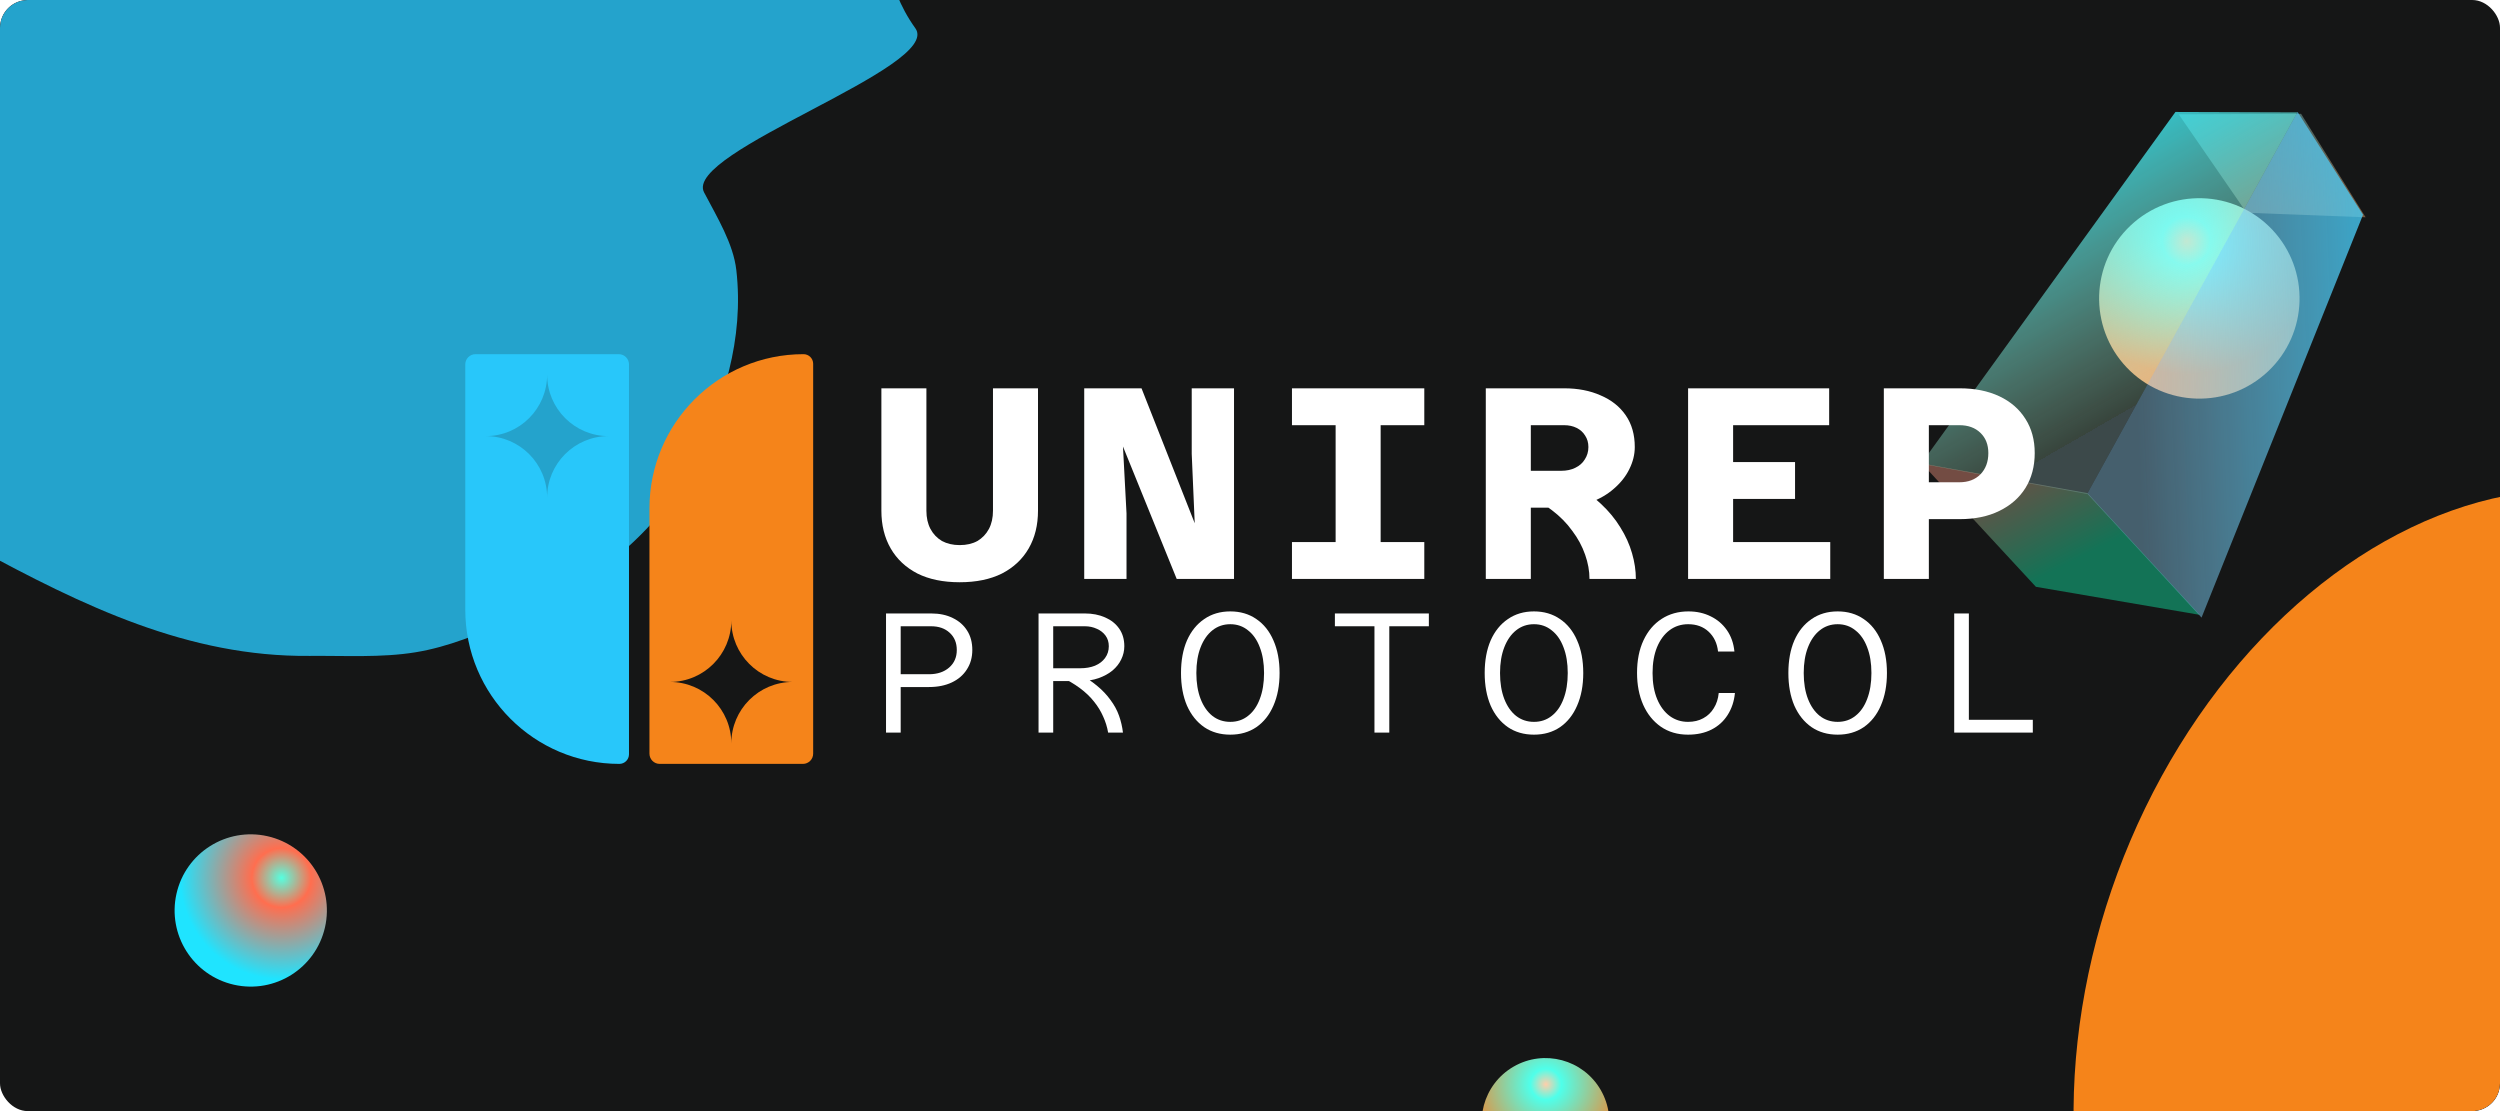 <svg width="360" height="160" viewBox="0 0 360 160" fill="none" xmlns="http://www.w3.org/2000/svg">
<g clip-path="url(#clip0_802_2220)">
<rect width="360" height="160" rx="4" fill="#151616"/>
<g opacity="0.8" filter="url(#filter0_f_802_2220)">
<path d="M-223.644 -24.787C-228.155 -26.235 -234.016 -27.122 -238.205 -29.479C-236.401 -30.19 -234.762 -31.389 -233.288 -32.395C-230.563 -34.256 -226.368 -35.306 -223.121 -36.523C-219.045 -38.05 -212.397 -36.186 -207.878 -34.821C-199.168 -32.189 -190.609 -30.024 -181.786 -29.685C-173.568 -29.37 -165.672 -32.23 -158.885 -34.853C-146.06 -39.81 -132.871 -44.094 -119.39 -48.088C-91.912 -56.228 -63.785 -60.628 -31.964 -56.227C-12.68 -53.559 18.882 -64.089 37.526 -57.342C48.32 -53.435 107.812 -38.329 117.39 -32.165C132.089 -22.703 122.655 -8.695 131.814 4.075C135.799 9.632 98.329 21.877 101.387 27.705C103.296 31.342 105.593 35.093 106.028 38.875C107.174 48.846 104.154 58.146 99.901 66.612C94.845 76.675 84.818 84.612 73.175 89.497C68.948 91.27 64.681 93.135 59.825 93.93C54.938 94.729 49.65 94.403 44.531 94.45C27.125 94.61 11.975 87.276 -3.528 78.853C-23.229 68.15 -98.955 69.18 -118.525 58.276C-149.224 41.172 -156.558 22.897 -189.396 9.684C-211.473 0.801 -201.039 -17.529 -223.644 -24.787Z" fill="#28C7FA"/>
</g>
<g filter="url(#filter1_f_802_2220)">
<ellipse cx="58.267" cy="76.661" rx="58.267" ry="76.661" transform="matrix(0.812 0.584 -0.481 0.877 348.139 44.566)" fill="#F5841A"/>
</g>
<circle cx="222.549" cy="161.549" r="9.187" transform="rotate(60 222.549 161.549)" fill="url(#paint0_radial_802_2220)"/>
<circle cx="36.108" cy="131.108" r="10.963" transform="rotate(102.722 36.108 131.108)" fill="url(#paint1_radial_802_2220)"/>
<circle cx="316.705" cy="42.972" r="14.432" transform="rotate(46.672 316.705 42.972)" fill="url(#paint2_radial_802_2220)"/>
<path d="M313.734 16.46L331.356 16.391L340.649 31.289L323.507 30.636L313.734 16.46Z" fill="url(#paint3_linear_802_2220)" fill-opacity="0.4"/>
<path d="M276.744 66.742L300.602 71.013L316.747 88.537L293.17 84.502L276.744 66.742Z" fill="url(#paint4_linear_802_2220)" fill-opacity="0.4"/>
<path opacity="0.8" d="M330.852 16.113L340.277 30.92L317.022 88.934L300.568 71.077L330.852 16.113Z" fill="url(#paint5_linear_802_2220)"/>
<path opacity="0.8" d="M330.815 16.179L313.263 16.122L276.645 66.773L300.531 71.142L330.815 16.179Z" fill="url(#paint6_linear_802_2220)"/>
<g clip-path="url(#clip1_802_2220)">
<path fill-rule="evenodd" clip-rule="evenodd" d="M68.473 51C67.66 51 67 51.66 67 52.475V87.788C67 100.055 76.934 110 89.188 110C89.954 110 90.575 109.378 90.575 108.612V52.475C90.575 51.66 89.915 51 89.101 51H68.473ZM78.787 53.95C78.787 58.838 74.829 62.8 69.947 62.8C74.829 62.8 78.787 66.762 78.787 71.65C78.787 66.762 82.745 62.8 87.628 62.8C82.745 62.8 78.787 58.838 78.787 53.95Z" fill="#28C7FA"/>
<path fill-rule="evenodd" clip-rule="evenodd" d="M94.995 110C94.181 110 93.521 109.34 93.521 108.525L93.521 73.212C93.521 60.944 103.455 51 115.709 51C116.475 51 117.096 51.621 117.096 52.388L117.096 108.525C117.096 109.34 116.436 110 115.622 110H94.995ZM105.308 107.05C105.308 102.162 101.35 98.2 96.468 98.2C101.35 98.2 105.308 94.238 105.308 89.35C105.308 94.238 109.266 98.2 114.149 98.2C109.266 98.2 105.308 102.162 105.308 107.05Z" fill="#F5841A"/>
</g>
<path d="M138.195 83.843C135.812 83.843 133.782 83.424 132.105 82.585C130.429 81.719 129.145 80.513 128.255 78.966C127.364 77.419 126.919 75.609 126.919 73.538V55.917H133.402V73.538C133.402 74.561 133.598 75.439 133.991 76.173C134.384 76.907 134.934 77.484 135.642 77.904C136.375 78.297 137.226 78.494 138.195 78.494C139.191 78.494 140.042 78.297 140.749 77.904C141.457 77.484 142.007 76.907 142.4 76.173C142.793 75.439 142.989 74.561 142.989 73.538V55.917H149.472V73.538C149.472 75.609 149.027 77.419 148.136 78.966C147.245 80.513 145.962 81.719 144.286 82.585C142.609 83.424 140.579 83.843 138.195 83.843Z" fill="white"/>
<path d="M156.128 83.371V55.917H164.379L172.04 75.347L171.608 65.357V55.917H177.698V83.371H169.447L161.707 64.295L162.218 73.931V83.371H156.128Z" fill="white"/>
<path d="M192.33 83.371V55.917H198.813V83.371H192.33ZM186.043 55.917H205.099V61.227H186.043V55.917ZM186.043 78.061H205.099V83.371H186.043V78.061Z" fill="white"/>
<path d="M218.631 73.105V67.795H224.8C225.585 67.795 226.266 67.651 226.843 67.363C227.445 67.074 227.904 66.668 228.218 66.143C228.558 65.619 228.729 65.029 228.729 64.373C228.729 63.744 228.572 63.193 228.257 62.721C227.969 62.249 227.563 61.882 227.039 61.62C226.515 61.358 225.913 61.227 225.232 61.227H218.631V55.917H225.232C227.223 55.917 228.978 56.258 230.497 56.939C232.042 57.595 233.247 58.552 234.112 59.811C234.976 61.069 235.408 62.59 235.408 64.373C235.408 65.448 235.146 66.51 234.622 67.559C234.125 68.582 233.391 69.513 232.422 70.352C231.479 71.191 230.327 71.86 228.964 72.358C227.629 72.856 226.109 73.105 224.407 73.105H218.631ZM213.955 83.371V55.917H220.438V83.371H213.955ZM228.886 83.371C228.886 82.218 228.676 81.051 228.257 79.871C227.838 78.664 227.223 77.524 226.411 76.449C225.625 75.347 224.642 74.351 223.464 73.459C222.285 72.568 220.923 71.847 219.377 71.296L226.568 69.841C228.087 70.601 229.41 71.506 230.536 72.555C231.662 73.603 232.592 74.731 233.326 75.937C234.085 77.144 234.649 78.389 235.015 79.674C235.382 80.933 235.565 82.165 235.565 83.371H228.886Z" fill="white"/>
<path d="M243.085 83.371V55.917H263.399V61.227H249.568V66.537H258.487V71.847H249.568V78.061H263.556V83.371H243.085Z" fill="white"/>
<path d="M275.909 74.757V69.447H282.156C283.413 69.447 284.422 69.067 285.181 68.307C285.941 67.52 286.321 66.497 286.321 65.239C286.321 64.032 285.941 63.062 285.181 62.328C284.422 61.594 283.413 61.227 282.156 61.227H275.909V55.917H282.195C284.369 55.917 286.268 56.297 287.892 57.057C289.516 57.818 290.774 58.906 291.664 60.322C292.555 61.712 293 63.351 293 65.239C293 67.153 292.555 68.831 291.664 70.273C290.774 71.689 289.516 72.791 287.892 73.577C286.295 74.364 284.395 74.757 282.195 74.757H275.909ZM271.272 83.371V55.917H277.755V83.371H271.272Z" fill="white"/>
<path d="M129.109 98.933V97.089H133.775C134.97 97.089 135.936 96.769 136.673 96.13C137.41 95.491 137.778 94.647 137.778 93.598C137.778 92.565 137.434 91.738 136.747 91.115C136.075 90.492 135.183 90.181 134.07 90.181H129.109V88.337H134.094C135.29 88.337 136.329 88.558 137.213 89.001C138.097 89.427 138.785 90.033 139.276 90.82C139.767 91.59 140.013 92.516 140.013 93.598C140.013 94.663 139.751 95.597 139.227 96.4C138.719 97.204 137.999 97.826 137.066 98.269C136.133 98.711 135.036 98.933 133.775 98.933H129.109ZM127.587 105.496V88.337H129.699V105.496H127.587Z" fill="white"/>
<path d="M151.073 98.072V96.228H155.567C156.369 96.228 157.073 96.105 157.679 95.86C158.301 95.597 158.784 95.229 159.128 94.753C159.488 94.262 159.668 93.696 159.668 93.057C159.668 92.467 159.512 91.959 159.201 91.533C158.89 91.107 158.473 90.779 157.949 90.55C157.425 90.304 156.844 90.181 156.205 90.181H151.073V88.337H156.205C157.302 88.337 158.276 88.526 159.128 88.903C159.995 89.279 160.675 89.82 161.166 90.525C161.657 91.23 161.902 92.074 161.902 93.057C161.902 93.713 161.755 94.344 161.46 94.95C161.182 95.54 160.765 96.073 160.208 96.548C159.651 97.007 158.98 97.376 158.194 97.654C157.409 97.933 156.508 98.072 155.493 98.072H151.073ZM149.55 105.496V88.337H151.662V105.496H149.55ZM159.57 105.496C159.439 104.71 159.201 103.939 158.857 103.185C158.53 102.432 158.088 101.71 157.531 101.022C156.991 100.334 156.312 99.686 155.493 99.08C154.675 98.474 153.725 97.916 152.645 97.408L155.002 96.868C156.148 97.425 157.122 98.039 157.924 98.711C158.726 99.367 159.389 100.063 159.913 100.801C160.454 101.522 160.863 102.276 161.141 103.063C161.42 103.849 161.608 104.66 161.706 105.496H159.57Z" fill="white"/>
<path d="M177.162 105.791C175.721 105.791 174.469 105.431 173.405 104.71C172.341 103.972 171.514 102.94 170.924 101.612C170.351 100.268 170.065 98.703 170.065 96.917C170.065 95.114 170.351 93.549 170.924 92.221C171.514 90.894 172.341 89.87 173.405 89.148C174.469 88.411 175.721 88.042 177.162 88.042C178.603 88.042 179.855 88.411 180.919 89.148C181.983 89.87 182.802 90.894 183.375 92.221C183.964 93.549 184.259 95.114 184.259 96.917C184.259 98.703 183.964 100.268 183.375 101.612C182.802 102.94 181.983 103.972 180.919 104.71C179.855 105.431 178.603 105.791 177.162 105.791ZM177.162 103.948C178.144 103.948 178.995 103.661 179.716 103.087C180.452 102.514 181.017 101.702 181.41 100.653C181.819 99.588 182.024 98.343 182.024 96.917C182.024 95.491 181.819 94.254 181.41 93.205C181.017 92.156 180.452 91.344 179.716 90.771C178.995 90.181 178.144 89.886 177.162 89.886C176.18 89.886 175.32 90.181 174.583 90.771C173.863 91.344 173.298 92.156 172.889 93.205C172.48 94.254 172.275 95.491 172.275 96.917C172.275 98.343 172.48 99.588 172.889 100.653C173.298 101.702 173.863 102.514 174.583 103.087C175.32 103.661 176.18 103.948 177.162 103.948Z" fill="white"/>
<path d="M197.922 105.496V90.181H192.225V88.337H205.756V90.181H200.058V105.496H197.922Z" fill="white"/>
<path d="M220.892 105.791C219.452 105.791 218.199 105.431 217.135 104.71C216.071 103.972 215.244 102.94 214.655 101.612C214.082 100.268 213.795 98.703 213.795 96.917C213.795 95.114 214.082 93.549 214.655 92.221C215.244 90.894 216.071 89.87 217.135 89.148C218.199 88.411 219.452 88.042 220.892 88.042C222.333 88.042 223.585 88.411 224.649 89.148C225.714 89.87 226.532 90.894 227.105 92.221C227.695 93.549 227.989 95.114 227.989 96.917C227.989 98.703 227.695 100.268 227.105 101.612C226.532 102.94 225.714 103.972 224.649 104.71C223.585 105.431 222.333 105.791 220.892 105.791ZM220.892 103.948C221.875 103.948 222.726 103.661 223.446 103.087C224.183 102.514 224.748 101.702 225.141 100.653C225.55 99.588 225.755 98.343 225.755 96.917C225.755 95.491 225.55 94.254 225.141 93.205C224.748 92.156 224.183 91.344 223.446 90.771C222.726 90.181 221.875 89.886 220.892 89.886C219.91 89.886 219.051 90.181 218.314 90.771C217.593 91.344 217.029 92.156 216.619 93.205C216.21 94.254 216.005 95.491 216.005 96.917C216.005 98.343 216.21 99.588 216.619 100.653C217.029 101.702 217.593 102.514 218.314 103.087C219.051 103.661 219.91 103.948 220.892 103.948Z" fill="white"/>
<path d="M243.077 105.791C241.571 105.791 240.261 105.406 239.148 104.636C238.051 103.866 237.208 102.817 236.618 101.489C236.029 100.145 235.734 98.613 235.734 96.892C235.734 95.089 236.045 93.524 236.667 92.197C237.29 90.869 238.157 89.845 239.27 89.124C240.384 88.403 241.669 88.042 243.126 88.042C244.321 88.042 245.393 88.28 246.343 88.755C247.292 89.214 248.07 89.878 248.676 90.746C249.281 91.615 249.642 92.639 249.756 93.819H247.399C247.268 92.639 246.818 91.689 246.048 90.968C245.279 90.246 244.296 89.886 243.101 89.886C242.086 89.886 241.194 90.173 240.425 90.746C239.655 91.32 239.049 92.139 238.607 93.205C238.182 94.254 237.969 95.491 237.969 96.917C237.969 98.359 238.19 99.613 238.632 100.678C239.074 101.727 239.68 102.538 240.449 103.112C241.219 103.669 242.094 103.948 243.077 103.948C243.912 103.948 244.64 103.775 245.262 103.431C245.901 103.087 246.408 102.604 246.785 101.981C247.178 101.358 247.415 100.629 247.497 99.793H249.83C249.715 100.989 249.363 102.046 248.774 102.964C248.201 103.866 247.431 104.562 246.466 105.054C245.5 105.545 244.37 105.791 243.077 105.791Z" fill="white"/>
<path d="M264.623 105.791C263.182 105.791 261.93 105.431 260.866 104.71C259.801 103.972 258.975 102.94 258.385 101.612C257.812 100.268 257.526 98.703 257.526 96.917C257.526 95.114 257.812 93.549 258.385 92.221C258.975 90.894 259.801 89.87 260.866 89.148C261.93 88.411 263.182 88.042 264.623 88.042C266.063 88.042 267.316 88.411 268.38 89.148C269.444 89.87 270.263 90.894 270.836 92.221C271.425 93.549 271.72 95.114 271.72 96.917C271.72 98.703 271.425 100.268 270.836 101.612C270.263 102.94 269.444 103.972 268.38 104.71C267.316 105.431 266.063 105.791 264.623 105.791ZM264.623 103.948C265.605 103.948 266.456 103.661 267.177 103.087C267.913 102.514 268.478 101.702 268.871 100.653C269.28 99.588 269.485 98.343 269.485 96.917C269.485 95.491 269.28 94.254 268.871 93.205C268.478 92.156 267.913 91.344 267.177 90.771C266.456 90.181 265.605 89.886 264.623 89.886C263.64 89.886 262.781 90.181 262.044 90.771C261.324 91.344 260.759 92.156 260.35 93.205C259.941 94.254 259.736 95.491 259.736 96.917C259.736 98.343 259.941 99.588 260.35 100.653C260.759 101.702 261.324 102.514 262.044 103.087C262.781 103.661 263.64 103.948 264.623 103.948Z" fill="white"/>
<path d="M281.405 105.496V88.337H283.517V103.653H292.725V105.496H281.405Z" fill="white"/>
</g>
<defs>
<filter id="filter0_f_802_2220" x="-338.205" y="-159.639" width="570.316" height="354.116" filterUnits="userSpaceOnUse" color-interpolation-filters="sRGB">
<feFlood flood-opacity="0" result="BackgroundImageFix"/>
<feBlend mode="normal" in="SourceGraphic" in2="BackgroundImageFix" result="shape"/>
<feGaussianBlur stdDeviation="50" result="effect1_foregroundBlur_802_2220"/>
</filter>
<filter id="filter1_f_802_2220" x="198.631" y="-29.549" width="319.93" height="350.717" filterUnits="userSpaceOnUse" color-interpolation-filters="sRGB">
<feFlood flood-opacity="0" result="BackgroundImageFix"/>
<feBlend mode="normal" in="SourceGraphic" in2="BackgroundImageFix" result="shape"/>
<feGaussianBlur stdDeviation="50" result="effect1_foregroundBlur_802_2220"/>
</filter>
<radialGradient id="paint0_radial_802_2220" cx="0" cy="0" r="1" gradientUnits="userSpaceOnUse" gradientTransform="translate(217.897 158.796) rotate(38.492) scale(12.223)">
<stop stop-color="#FFCEAA"/>
<stop offset="0.182" stop-color="#4FFFEA"/>
<stop offset="1" stop-color="#FF7D1F"/>
</radialGradient>
<radialGradient id="paint1_radial_802_2220" cx="0" cy="0" r="1" gradientUnits="userSpaceOnUse" gradientTransform="translate(30.557 127.823) rotate(38.492) scale(14.586)">
<stop stop-color="#55FFE0"/>
<stop offset="0.292" stop-color="#FF6E4F"/>
<stop offset="1" stop-color="#1FE4FF"/>
</radialGradient>
<radialGradient id="paint2_radial_802_2220" cx="0" cy="0" r="1" gradientUnits="userSpaceOnUse" gradientTransform="translate(309.398 38.647) rotate(38.492) scale(19.201)">
<stop stop-color="#FFDBC1"/>
<stop offset="0.182" stop-color="#86FDF6"/>
<stop offset="1" stop-color="#F1A269"/>
</radialGradient>
<linearGradient id="paint3_linear_802_2220" x1="324.805" y1="15.904" x2="332.631" y2="31.226" gradientUnits="userSpaceOnUse">
<stop stop-color="#7FE8EE"/>
<stop offset="1" stop-color="#FFC187"/>
</linearGradient>
<linearGradient id="paint4_linear_802_2220" x1="299.156" y1="61.261" x2="306.982" y2="76.583" gradientUnits="userSpaceOnUse">
<stop stop-color="#FF9D87"/>
<stop offset="1" stop-color="#0EFFB7"/>
</linearGradient>
<linearGradient id="paint5_linear_802_2220" x1="308.392" y1="75.963" x2="345.241" y2="74.408" gradientUnits="userSpaceOnUse">
<stop stop-color="#94D7FD" stop-opacity="0.47"/>
<stop offset="1" stop-color="#40D1FF"/>
</linearGradient>
<linearGradient id="paint6_linear_802_2220" x1="292.22" y1="67.138" x2="273.849" y2="35.157" gradientUnits="userSpaceOnUse">
<stop stop-color="#89AEB0" stop-opacity="0.42"/>
<stop offset="0" stop-color="#BDF9D1" stop-opacity="0.26"/>
<stop offset="1" stop-color="#36F3FF"/>
</linearGradient>
<clipPath id="clip0_802_2220">
<rect width="360" height="160" rx="4" fill="white"/>
</clipPath>
<clipPath id="clip1_802_2220">
<rect width="50.096" height="59" fill="white" transform="translate(67 51)"/>
</clipPath>
</defs>
</svg>
